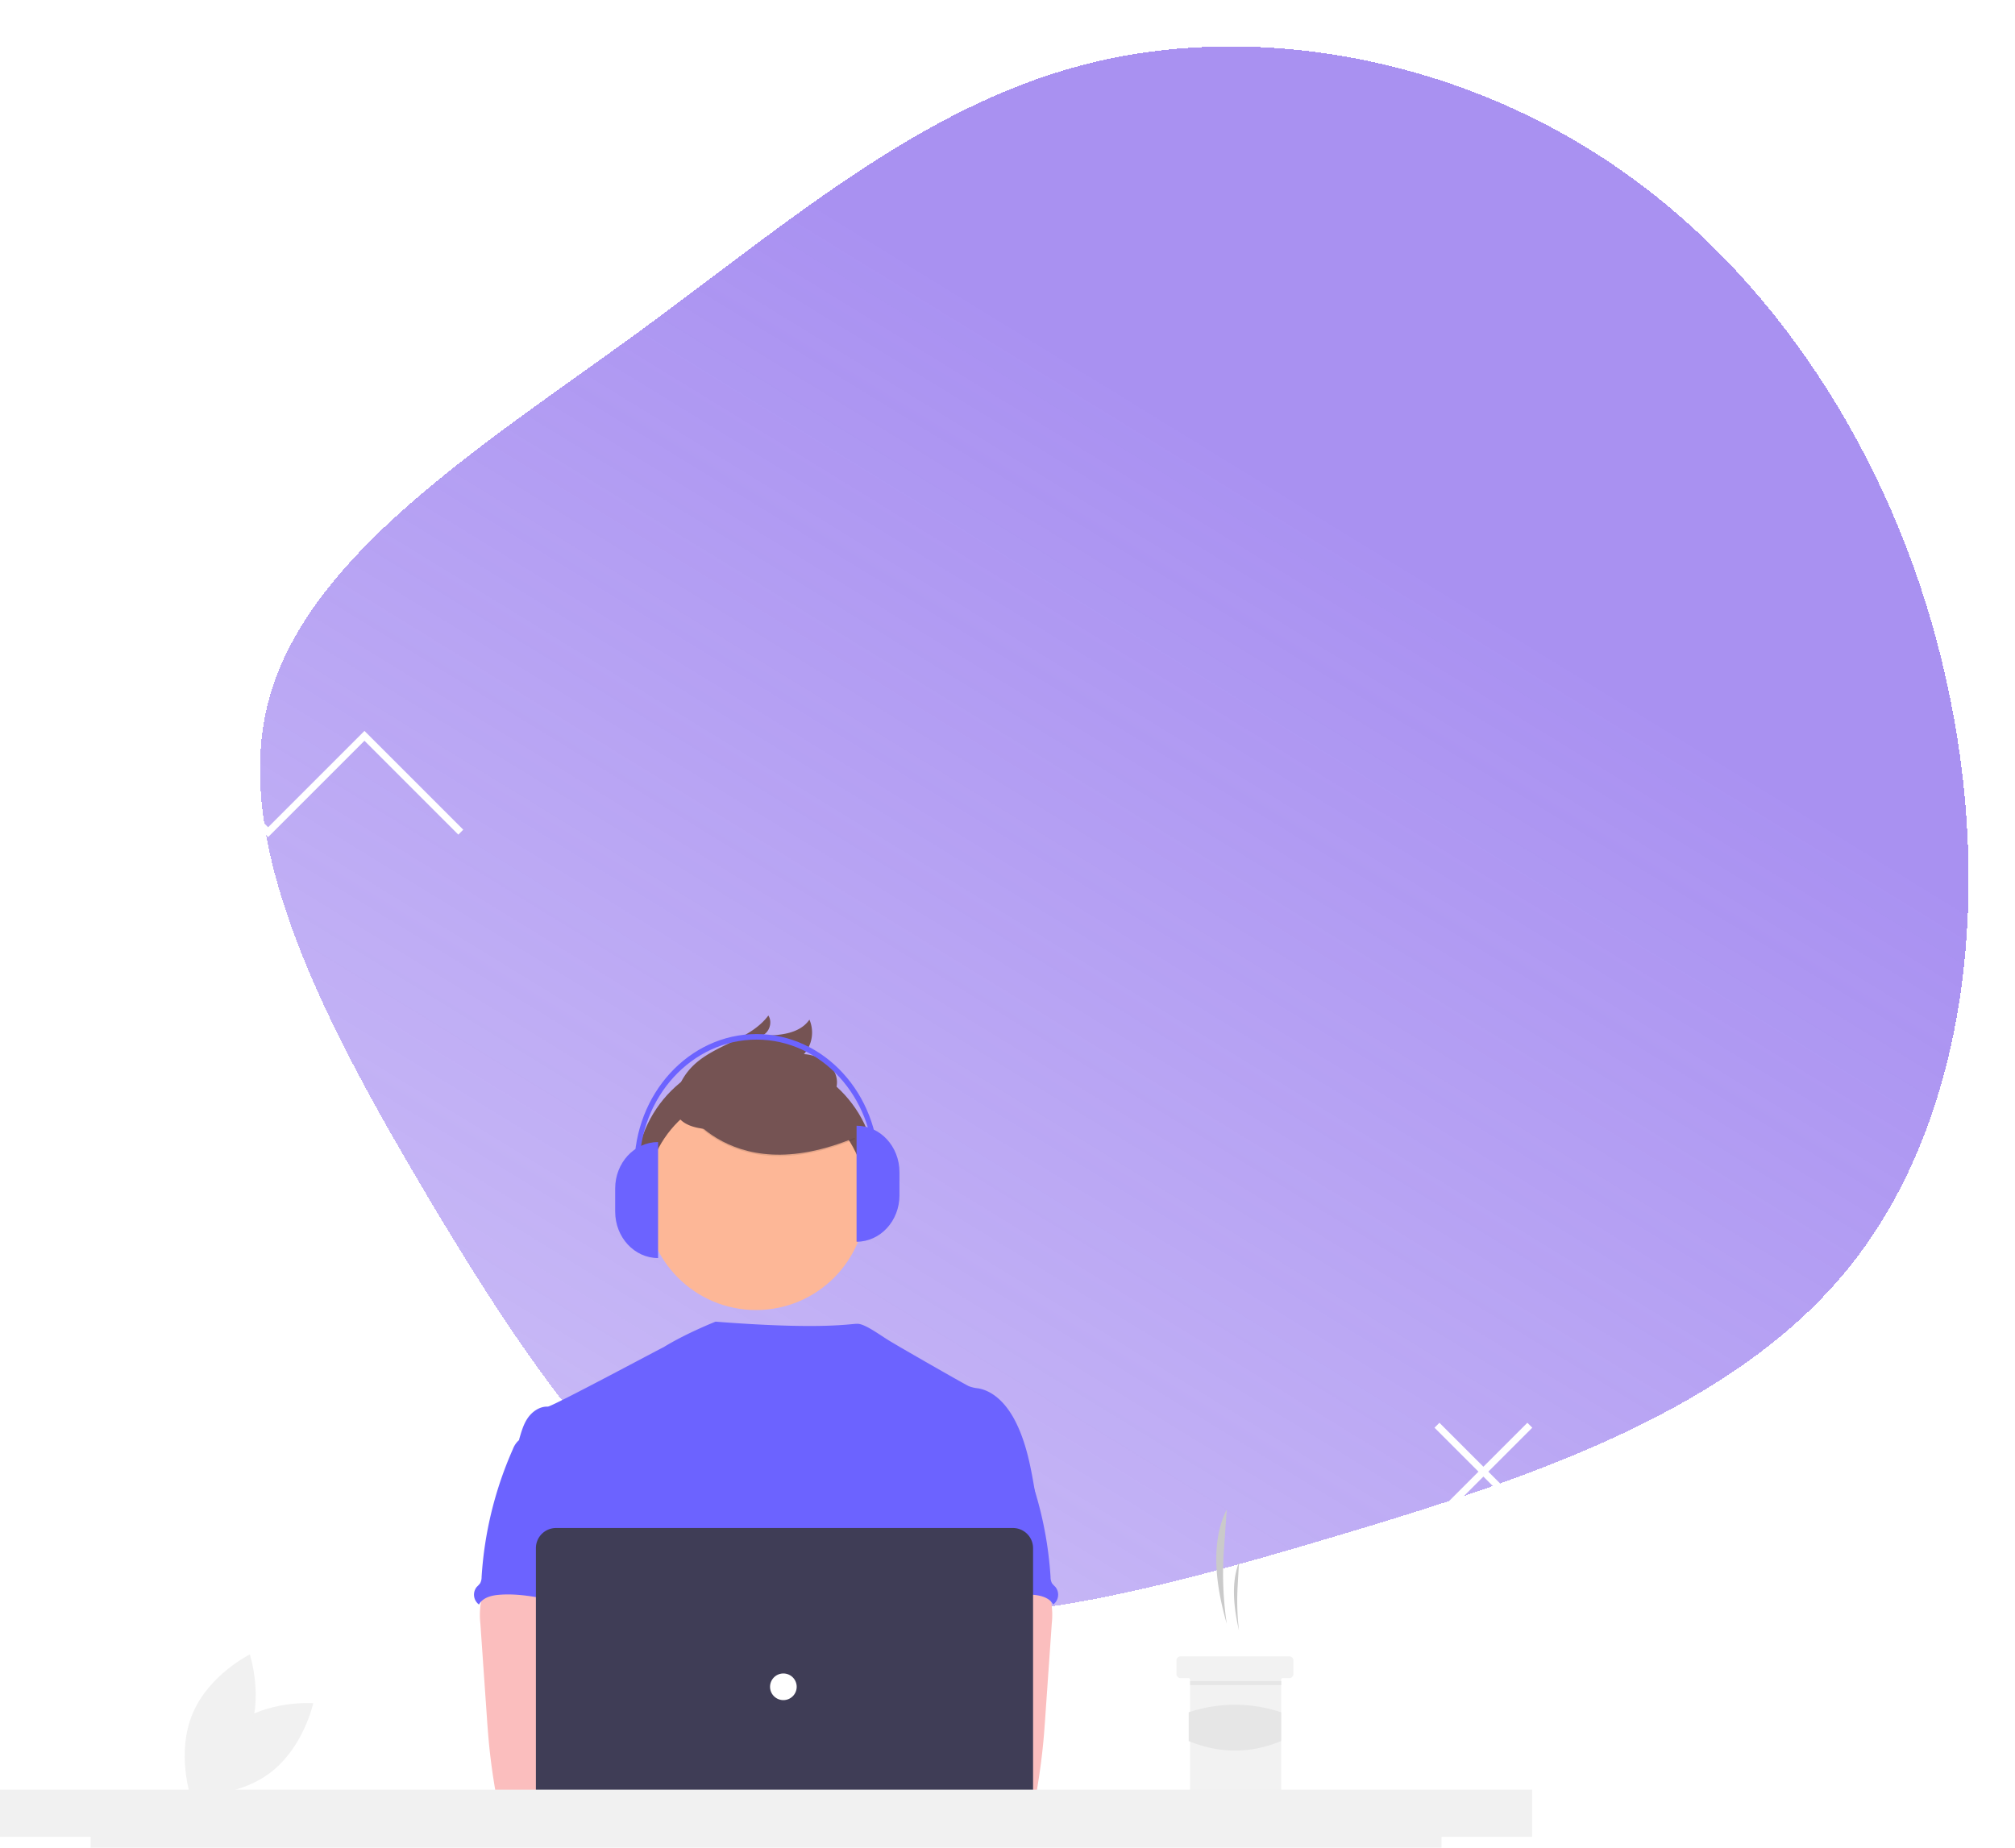 <svg xmlns="http://www.w3.org/2000/svg" width="868" height="796" fill="none" viewBox="0 0 868 796">
  <g filter="url(#a)">
    <path fill="url(#b)" fill-opacity=".6" d="M698.622 74.966c68.356 48.618 118.07 129.006 137.668 217.578 20.077 89.052 10.039 186.77-39.675 250.791-49.236 63.541-138.625 93.385-224.667 118.898-85.565 25.512-168.262 47.655-233.272 23.105-65.01-25.031-112.334-95.791-156.789-170.403-43.978-74.131-85.087-152.112-67.879-214.208 17.209-62.096 91.779-108.789 158.702-157.407 66.922-49.1 125.24-100.124 198.376-116.972 72.659-16.847 159.657 0 227.536 48.618Z" shape-rendering="crispEdges"/>
  </g>
  <path stroke="#fff" stroke-width="3" d="m74 317 41.5 41.5L157 317l41.5 41.5"/>
  <path fill="#F1F1F1" d="M100.681 743.168c-14.656 10.931-18.81 30.164-18.81 30.164s19.608 1.51 34.264-9.421c14.656-10.931 18.81-30.163 18.81-30.163s-19.608-1.511-34.264 9.42Z"/>
  <path fill="#F1F1F1" d="M106.785 748.3c-7.043 16.877-24.684 25.574-24.684 25.574s-6.221-18.666.823-35.543c7.043-16.877 24.684-25.574 24.684-25.574s6.221 18.666-.823 35.543Z"/>
  <path fill="#CACACA" d="M528.449 699.511a146.413 146.413 0 0 1-1.227-31.712l1.227-17.516c-6.76 13.459-5.233 31.173 0 49.228Zm5.272 2.93a107.644 107.644 0 0 1-.59-18.876l.59-10.426c-3.252 8.011-2.517 18.555 0 29.302Z"/>
  <path fill="#F2F2F2" d="M557.154 715.336v5.861a1.765 1.765 0 0 1-1.757 1.758h-2.929a.592.592 0 0 0-.415.171.609.609 0 0 0-.127.19.601.601 0 0 0-.044.225v48.057a1.765 1.765 0 0 1-1.757 1.758h-35.731a1.759 1.759 0 0 1-1.757-1.758v-48.057a.586.586 0 0 0-.586-.586h-3.514a1.762 1.762 0 0 1-1.758-1.758v-5.861a1.767 1.767 0 0 1 .514-1.244 1.763 1.763 0 0 1 1.244-.514h46.86a1.762 1.762 0 0 1 1.757 1.758Z"/>
  <path fill="#E6E6E6" d="M551.935 724.186h-39.246v1.758h39.246v-1.758Zm-.053 25.871c-13.132 5.437-26.408 5.497-39.831 0V737.67a62.526 62.526 0 0 1 39.831 0v12.387Z"/>
  <path fill="#6C63FF" d="M446.07 644.134c-1.825-10.987-3.708-22.185-8.811-32.083-3.355-6.483-8.679-12.661-15.857-13.943a15.339 15.339 0 0 1-4.129-.956c-2.103-1.014-30.366-17.156-34.858-19.968-3.857-2.414-9.946-6.883-13.016-6.883-3.089-.068-14.932 2.69-61.156-.925 0 0-12.698 5.008-22.524 11.08-.149-.098-47.976 25.598-49.773 25.531-3.403-.144-6.566 2.036-8.516 4.781-1.951 2.745-2.866 6.143-3.824 9.429 10.447 23.275 20.005 46.581 30.452 69.856.489.877.749 1.863.756 2.867a7.001 7.001 0 0 1-1.3 2.867c-5.123 8.234-4.96 18.59-4.401 28.268.56 9.678 1.253 19.9-3.07 28.574-1.176 2.382-2.705 4.562-3.823 6.943-2.619 5.394-3.565 22.645-2.036 28.44l191.639 5.493c-4.12-11.332 14.247-149.371 14.247-149.371Z"/>
  <path fill="#FBBEBE" d="M207.041 691.086a33.896 33.896 0 0 0-.114 8.348l2.746 39.466c.258 3.72.512 7.431.861 11.141.659 7.201 1.644 14.344 2.865 21.478a3.824 3.824 0 0 0 3.919 3.719c12.091 2.56 24.583 2.458 36.922 1.76 18.83-1.051 67.003-3.04 69.946-6.866 2.943-3.825 1.228-10.012-2.61-13.105-3.837-3.093-67.408-10.634-67.408-10.634.621-4.925 2.494-9.563 4.272-14.239 3.193-8.293 6.175-16.859 6.232-25.743.058-8.884-3.288-18.225-10.562-23.315-5.983-4.178-13.687-4.953-20.978-4.781-5.305.152-14.472-1.119-19.317.956-3.835 1.69-6.057 8.058-6.774 11.815Z"/>
  <path fill="#6C63FF" d="M223.054 620.905a9.91 9.91 0 0 0-2.122 3.396 160.595 160.595 0 0 0-13.476 55.1 5.51 5.51 0 0 1-.621 2.668 11.702 11.702 0 0 1-1.405 1.521 5.271 5.271 0 0 0-1.225 3.85 5.295 5.295 0 0 0 1.856 3.589c.087.073.176.143.267.211 1.577-2.969 5.352-3.94 8.708-4.198 16.066-1.271 31.761 6.207 47.875 5.643-1.137-3.931-2.772-7.708-3.699-11.686-4.101-17.662 6.127-36.893-.143-53.905-1.253-3.405-3.346-6.752-6.643-8.244a17.684 17.684 0 0 0-4.253-1.126c-4.072-.736-12.178-3.882-16.115-2.62-1.453.469-2.026 1.836-3.23 2.662-1.83 1.169-4.258 1.599-5.774 3.139Z"/>
  <path fill="#FBBEBE" d="M446.185 679.271c-4.845-2.075-14.011-.804-19.316-.956-7.292-.172-14.995.603-20.979 4.781-7.274 5.09-10.619 14.431-10.562 23.315.057 8.884 3.039 17.45 6.232 25.743 1.778 4.676 3.652 9.314 4.273 14.239 0 0-63.572 7.541-67.409 10.634-3.838 3.093-5.553 9.28-2.61 13.105 2.943 3.826 94.777 7.666 106.868 5.107a3.824 3.824 0 0 0 3.919-3.72c1.222-7.134 2.206-14.277 2.865-21.478.349-3.71.603-7.421.861-11.141l2.746-39.466a33.847 33.847 0 0 0-.114-8.348c-.716-3.757-2.939-10.125-6.774-11.815Z"/>
  <path fill="#6C63FF" d="M431.172 617.766c-1.204-.826-1.777-2.193-3.23-2.662-3.937-1.262-12.043 1.884-16.115 2.62a17.684 17.684 0 0 0-4.253 1.126c-3.297 1.492-5.39 4.839-6.642 8.244-6.271 17.012 3.957 36.243-.144 53.905-.927 3.978-2.562 7.755-3.699 11.686 16.115.564 31.809-6.914 47.875-5.643 3.356.258 7.131 1.229 8.708 4.198a5.283 5.283 0 0 0 1.893-5.847 5.271 5.271 0 0 0-.995-1.803 11.702 11.702 0 0 1-1.405-1.521 5.51 5.51 0 0 1-.621-2.668 160.573 160.573 0 0 0-13.476-55.1 9.91 9.91 0 0 0-2.122-3.396c-1.516-1.54-3.944-1.97-5.774-3.139Z"/>
  <path fill="#FBBEBE" d="M316.184 777.123c7.913 0 14.327-6.417 14.327-14.334 0-7.916-6.414-14.334-14.327-14.334-7.912 0-14.327 6.418-14.327 14.334 0 7.917 6.415 14.334 14.327 14.334Zm31.725 0c7.912 0 14.327-6.417 14.327-14.334 0-7.916-6.415-14.334-14.327-14.334-7.913 0-14.327 6.418-14.327 14.334 0 7.917 6.414 14.334 14.327 14.334Z"/>
  <path fill="#3F3D56" d="M436.345 795.089H239.516a8.68 8.68 0 0 1-8.668-8.672V666.945a8.682 8.682 0 0 1 8.668-8.672h196.829a8.676 8.676 0 0 1 6.126 2.543 8.686 8.686 0 0 1 2.542 6.129v119.472a8.684 8.684 0 0 1-8.668 8.672Z"/>
  <path fill="#fff" d="M337.453 732.419a5.735 5.735 0 0 0 5.734-5.737 5.736 5.736 0 0 0-5.734-5.738 5.736 5.736 0 0 0-5.735 5.738 5.735 5.735 0 0 0 5.735 5.737Z"/>
  <path fill="#F1F1F1" d="M660 770.991H0v20.292h39.038V796h581.939v-4.717H660v-20.292Z"/>
  <path stroke="#fff" stroke-width="3" d="m619 614 40.5 40.5M619 654l40-40"/>
  <path fill="#755353" d="M325.674 558.279c28.575 0 51.738-23.164 51.738-51.738 0-28.574-23.163-51.738-51.738-51.738-28.574 0-51.737 23.164-51.737 51.738 0 28.574 23.163 51.738 51.737 51.738Z"/>
  <path fill="#FDB797" d="M325.675 564.372c26.244 0 47.518-21.274 47.518-47.518 0-26.243-21.274-47.518-47.518-47.518-26.243 0-47.518 21.275-47.518 47.518 0 26.244 21.275 47.518 47.518 47.518Z"/>
  <path fill="#000" d="M291.827 473.632s20.027 40.65 76.518 17.043l-13.152-20.623-23.315-8.368-40.051 11.948Z" opacity=".1"/>
  <path fill="#755353" d="M291.827 473.036s20.027 40.649 76.518 17.036l-13.152-20.623-23.315-8.367-40.051 11.954Z"/>
  <path fill="#755353" d="M291.651 470.281a27.448 27.448 0 0 1 6.805-11.066c9.347-9.241 24.671-11.189 32.53-21.725 1.883 2.924.427 7.421-2.823 8.676 7.53-.051 16.255-.71 20.513-6.903a14.089 14.089 0 0 1-2.375 14.872c6.673.314 13.805 4.832 14.225 11.499.289 4.443-2.51 8.647-6.146 11.195-3.637 2.547-8.067 3.718-12.412 4.675-12.688 2.801-58.597 14.526-50.317-11.223Z"/>
  <path fill="#FDB797" d="M278.138 525.1c2.441 0 4.42-3.712 4.42-8.29 0-4.578-1.979-8.289-4.42-8.289-2.442 0-4.421 3.711-4.421 8.289 0 4.578 1.979 8.29 4.421 8.29Zm95.048 0c2.442 0 4.421-3.712 4.421-8.29 0-4.578-1.979-8.289-4.421-8.289-2.441 0-4.42 3.711-4.42 8.289 0 4.578 1.979 8.29 4.42 8.29Z"/>
  <path fill="#6C63FF" d="M283.482 541.983c-10.207 0-18.482-8.951-18.482-19.993v-9.997c0-11.042 8.274-19.993 18.482-19.993v49.983Zm85.501-57.016c10.208 0 18.482 8.952 18.482 19.993v9.997c0 11.042-8.274 19.993-18.482 19.993v-49.983Z"/>
  <path fill="#6C63FF" d="M378.558 502.918h-2.194c0-30.354-22.637-55.049-50.462-55.049-27.825 0-50.462 24.695-50.462 55.049h-2.194c0-31.674 23.621-57.442 52.656-57.442 29.034 0 52.656 25.768 52.656 57.442Z"/>
  <defs>
    <linearGradient id="b" x1="279.5" x2="625.5" y1="817.5" y2="254" gradientUnits="userSpaceOnUse">
      <stop stop-color="#7048E8" stop-opacity=".54"/>
      <stop offset="1" stop-color="#7048E8"/>
    </linearGradient>
    <filter id="a" width="776" height="716" x="92" y="0" color-interpolation-filters="sRGB" filterUnits="userSpaceOnUse">
      <feFlood flood-opacity="0" result="BackgroundImageFix"/>
      <feColorMatrix in="SourceAlpha" result="hardAlpha" values="0 0 0 0 0 0 0 0 0 0 0 0 0 0 0 0 0 0 127 0"/>
      <feOffset dx="2"/>
      <feGaussianBlur stdDeviation="10"/>
      <feComposite in2="hardAlpha" operator="out"/>
      <feColorMatrix values="0 0 0 0 0 0 0 0 0 0 0 0 0 0 0 0 0 0 0.25 0"/>
      <feBlend in2="BackgroundImageFix" result="effect1_dropShadow_407_100"/>
      <feBlend in="SourceGraphic" in2="effect1_dropShadow_407_100" result="shape"/>
    </filter>
  </defs>
</svg>
